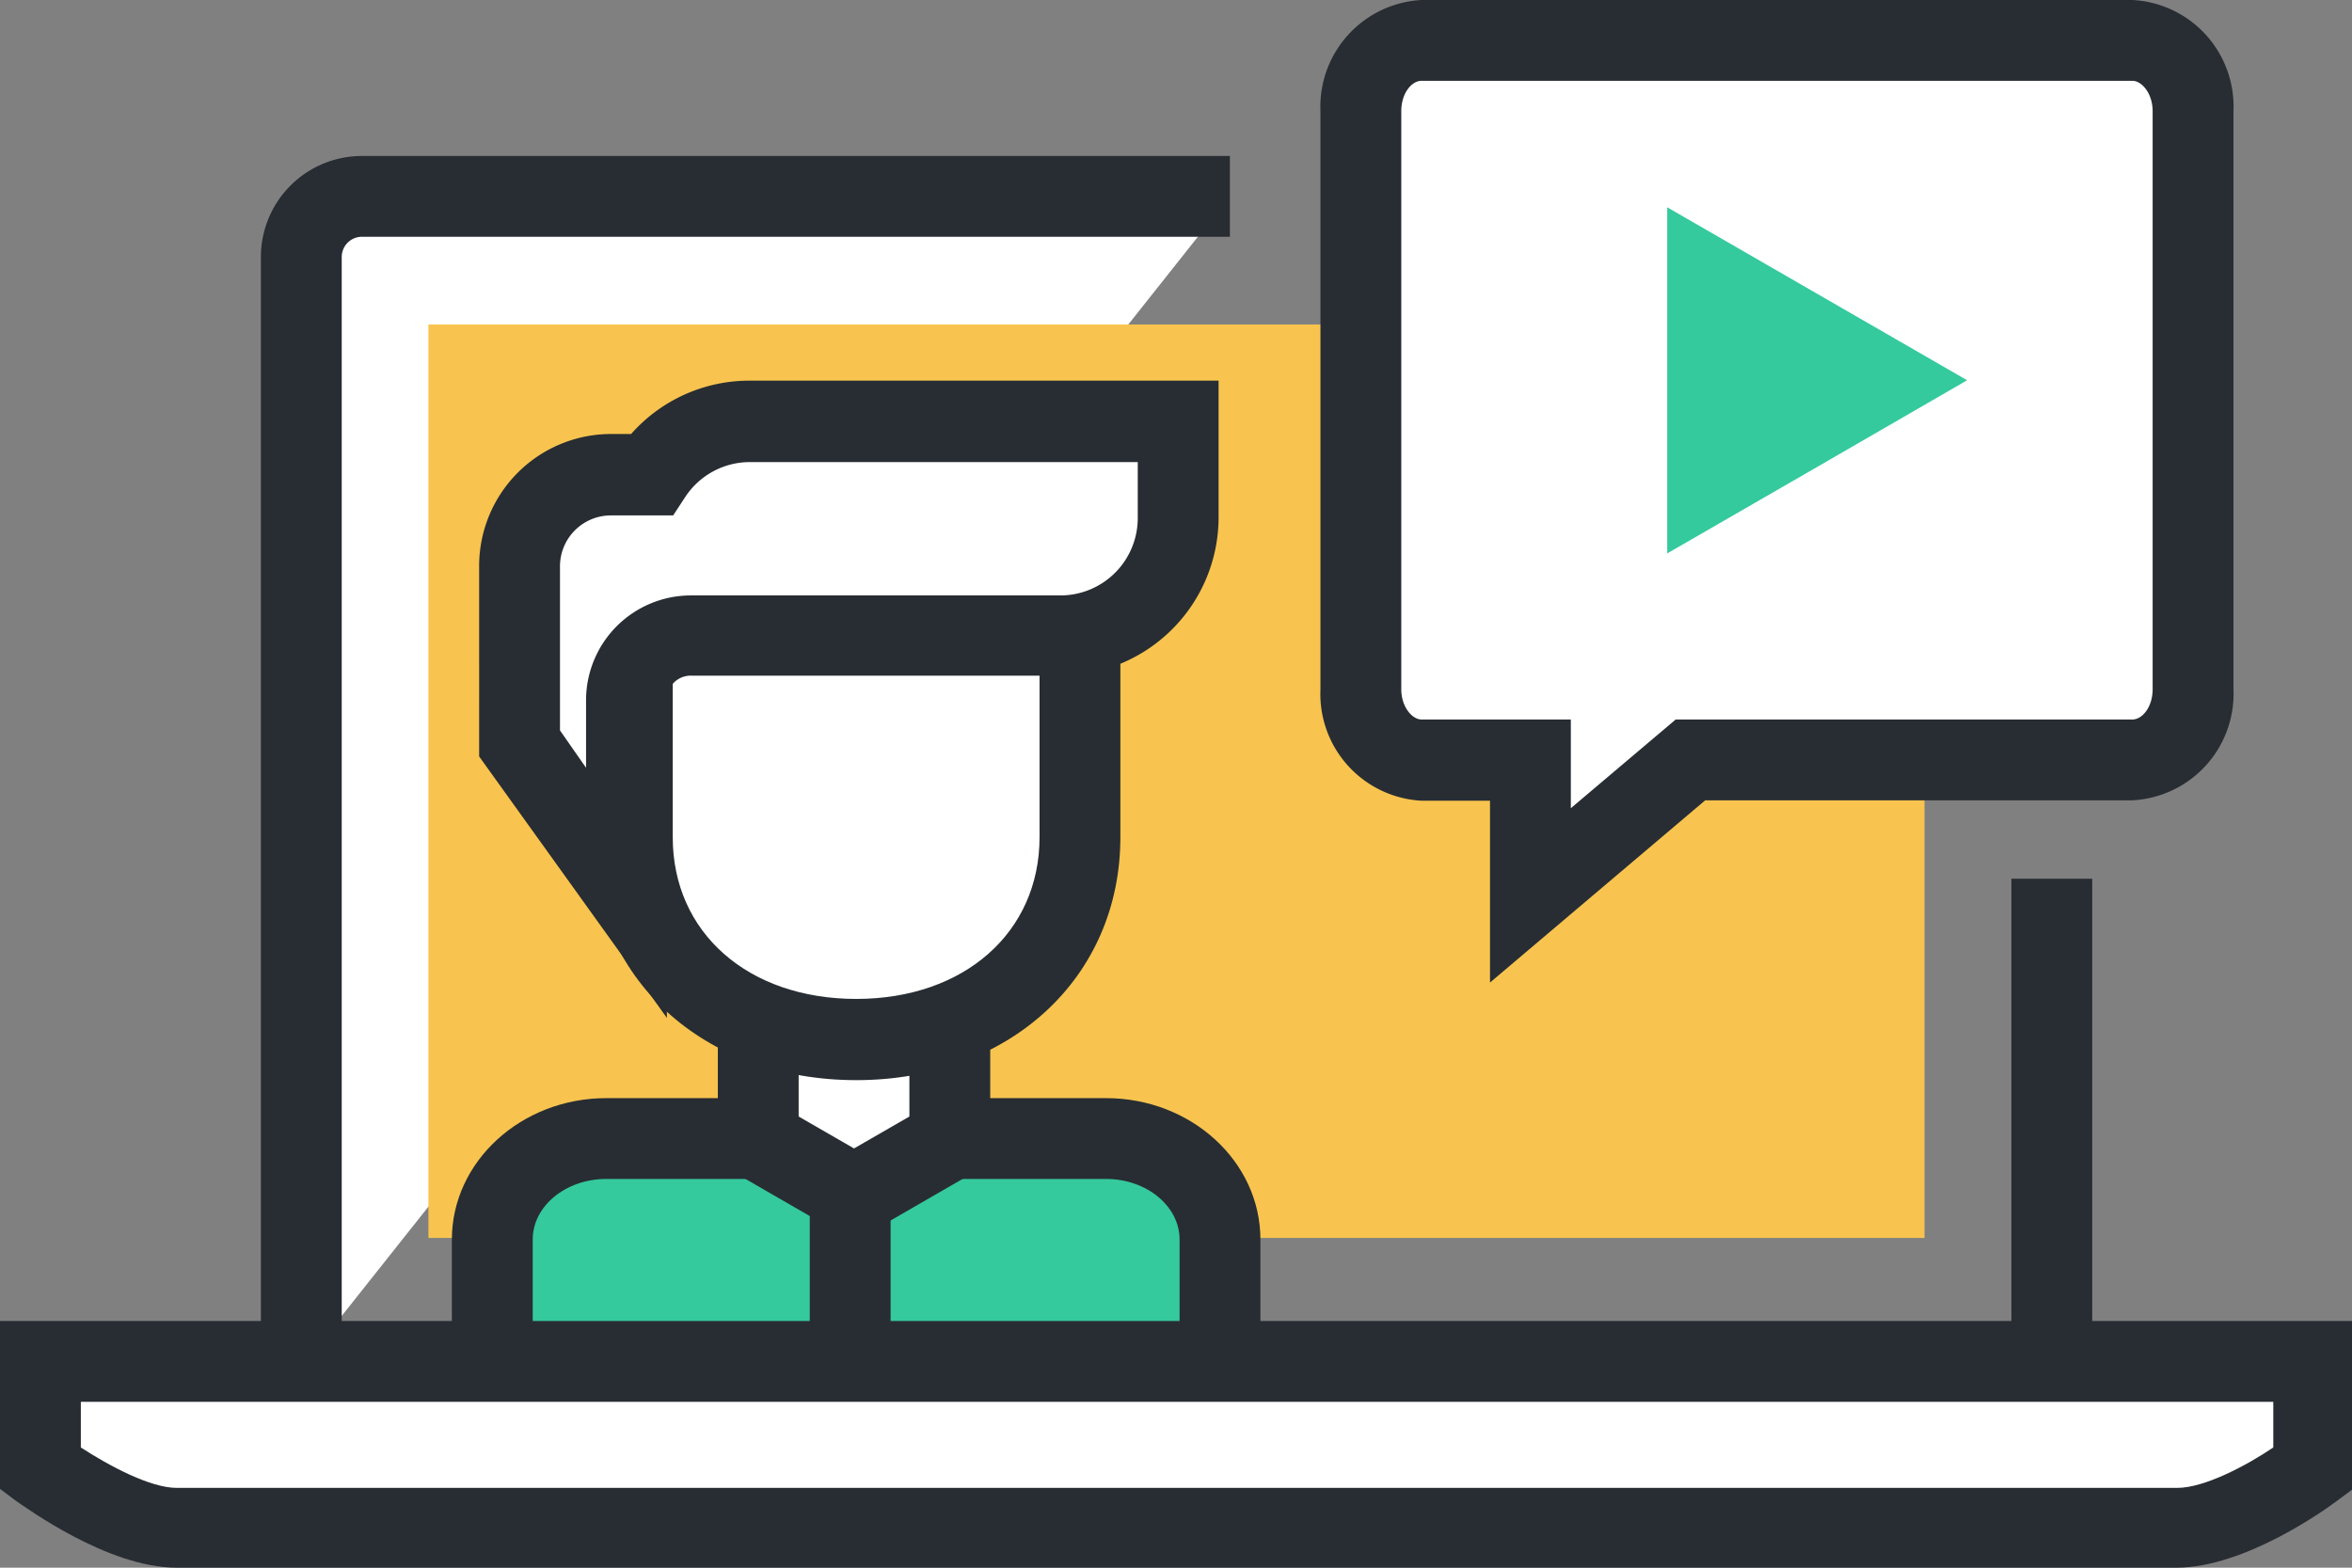 <?xml version="1.0" standalone="no"?><!DOCTYPE svg PUBLIC "-//W3C//DTD SVG 1.1//EN" "http://www.w3.org/Graphics/SVG/1.1/DTD/svg11.dtd"><svg t="1545640440817" class="icon" style="" viewBox="0 0 1536 1024" version="1.1" xmlns="http://www.w3.org/2000/svg" p-id="1636" xmlns:xlink="http://www.w3.org/1999/xlink" width="300" height="200"><rect x="0" y="0" width="1536" height="1024" fill="#808080" stroke="none"/><defs><style type="text/css"></style></defs><path d="M1339.95 573.963z" fill="#FFFFFF" p-id="1637"></path><path d="M1313.555 573.963h52.79v318.853h-52.79z" fill="#282D33" p-id="1638"></path><path d="M196.776 892.816V167.873a39.593 39.593 0 0 1 38.933-39.593h567.496z" fill="#FFFFFF" p-id="1639"></path><path d="M223.171 892.816h-52.79V167.873a65.988 65.988 0 0 1 65.328-65.988h567.496v52.79h-567.496a13.198 13.198 0 0 0-12.538 13.198z" fill="#282D33" p-id="1640"></path><path d="M279.789 211.953h977.017v596.662H279.789z" fill="#F8C44F" p-id="1641"></path><path d="M1392.608 26.395H928.318a43.42 43.42 0 0 0-39.593 46.192v377.583a43.42 43.42 0 0 0 39.593 46.192h71.135v88.424l104.525-88.424h288.631a43.42 43.42 0 0 0 39.593-46.192V72.587a43.42 43.42 0 0 0-39.593-46.192z" fill="#FFFFFF" p-id="1642"></path><path d="M973.057 641.798v-118.778h-44.74a69.815 69.815 0 0 1-65.988-72.587V72.587a69.815 69.815 0 0 1 65.988-72.587h464.291a69.683 69.683 0 0 1 65.988 72.587v377.583a69.683 69.683 0 0 1-65.988 72.587H1113.612zM928.318 52.79c-6.467 0-13.198 8.182-13.198 19.796v377.583c0 11.614 7.127 19.796 13.198 19.796h97.53V527.903l68.495-57.937h298.265c6.467 0 13.198-8.182 13.198-19.796V72.587c0-11.614-7.127-19.796-13.198-19.796z" fill="#282D33" p-id="1643"></path><path d="M1284.652 248.378l-97.926 56.618-97.926 56.486V135.407l97.926 56.486 97.926 56.486zM321.493 873.68v-64.008c0-36.425 33.39-65.988 74.434-65.988h326.376c41.176 0 74.434 29.431 74.434 65.988v64.008z" fill="#34CA9D" p-id="1644"></path><path d="M823.133 873.68h-52.79v-64.008c0-21.776-21.512-39.593-48.039-39.593H395.927c-26.395 0-48.039 17.685-48.039 39.593v64.008h-52.79v-64.008c0-50.943 45.268-92.383 100.829-92.383h326.376c55.562 0 100.829 41.308 100.829 92.383z" fill="#282D33" p-id="1645"></path><path d="M620.154 744.475l-62.425 36.161-62.557-36.161V608.012h124.981v136.463z" fill="#FFFFFF" p-id="1646"></path><path d="M557.73 810.991l-88.952-51.339V581.617H646.681v178.035z m-36.161-81.693l36.161 20.852L593.891 729.298v-94.891h-72.323z" fill="#282D33" p-id="1647"></path><path d="M705.279 406.617v140.29c0 80.637-65.988 131.976-146.097 131.976-80.769 0-146.229-51.603-146.229-131.976V406.617z" fill="#FFFFFF" p-id="1648"></path><path d="M559.181 705.542c-100.038 0-172.624-66.78-172.624-158.371V406.617h52.79v140.29c0 62.293 49.227 105.581 119.834 105.581s119.702-43.552 119.702-105.581V406.617h52.79v140.29c0 91.855-72.587 158.635-172.492 158.635z" fill="#282D33" p-id="1649"></path><path d="M489.762 275.433a76.81 76.81 0 0 0-64.404 34.842h-26.395A59.653 59.653 0 0 0 339.31 369.532v116.139L409.125 583.069v-125.773a41.968 41.968 0 0 1 41.968-41.968h241.384a76.81 76.81 0 0 0 76.942-76.942v-62.952z" fill="#FFFFFF" p-id="1650"></path><path d="M435.52 664.894l-122.605-170.777V369.532a86.18 86.18 0 0 1 86.048-86.048h13.198a102.941 102.941 0 0 1 77.338-34.842H795.814v89.348a103.469 103.469 0 0 1-103.337 103.337H451.489A15.573 15.573 0 0 0 435.52 457.296z m-69.815-187.802L382.73 501.508v-44.212a68.495 68.495 0 0 1 68.363-68.363h241.384a50.547 50.547 0 0 0 50.547-50.547v-36.557H489.762a50.547 50.547 0 0 0-42.364 22.964l-7.787 11.878h-40.649A33.258 33.258 0 0 0 365.705 369.532zM528.827 790.007h52.79v83.673h-52.79z" fill="#282D33" p-id="1651"></path><path d="M26.395 889.253v70.079s51.339 38.273 88.952 38.273h1305.9c37.745 0 89.084-38.273 89.084-38.273v-70.079z" fill="#FFFFFF" p-id="1652"></path><path d="M1421.247 1024H115.347c-45.136 0-98.718-39.593-104.789-43.552l-10.558-7.919v-109.672h1536.726v109.672l-10.69 7.919c-5.939 4.487-59.521 43.552-104.789 43.552zM52.79 945.474c18.477 12.01 45.4 26.395 62.557 26.395h1306.56c17.685 0 45.136-14.517 62.688-26.395v-29.827H52.79z" fill="#282D33" p-id="1653"></path></svg>